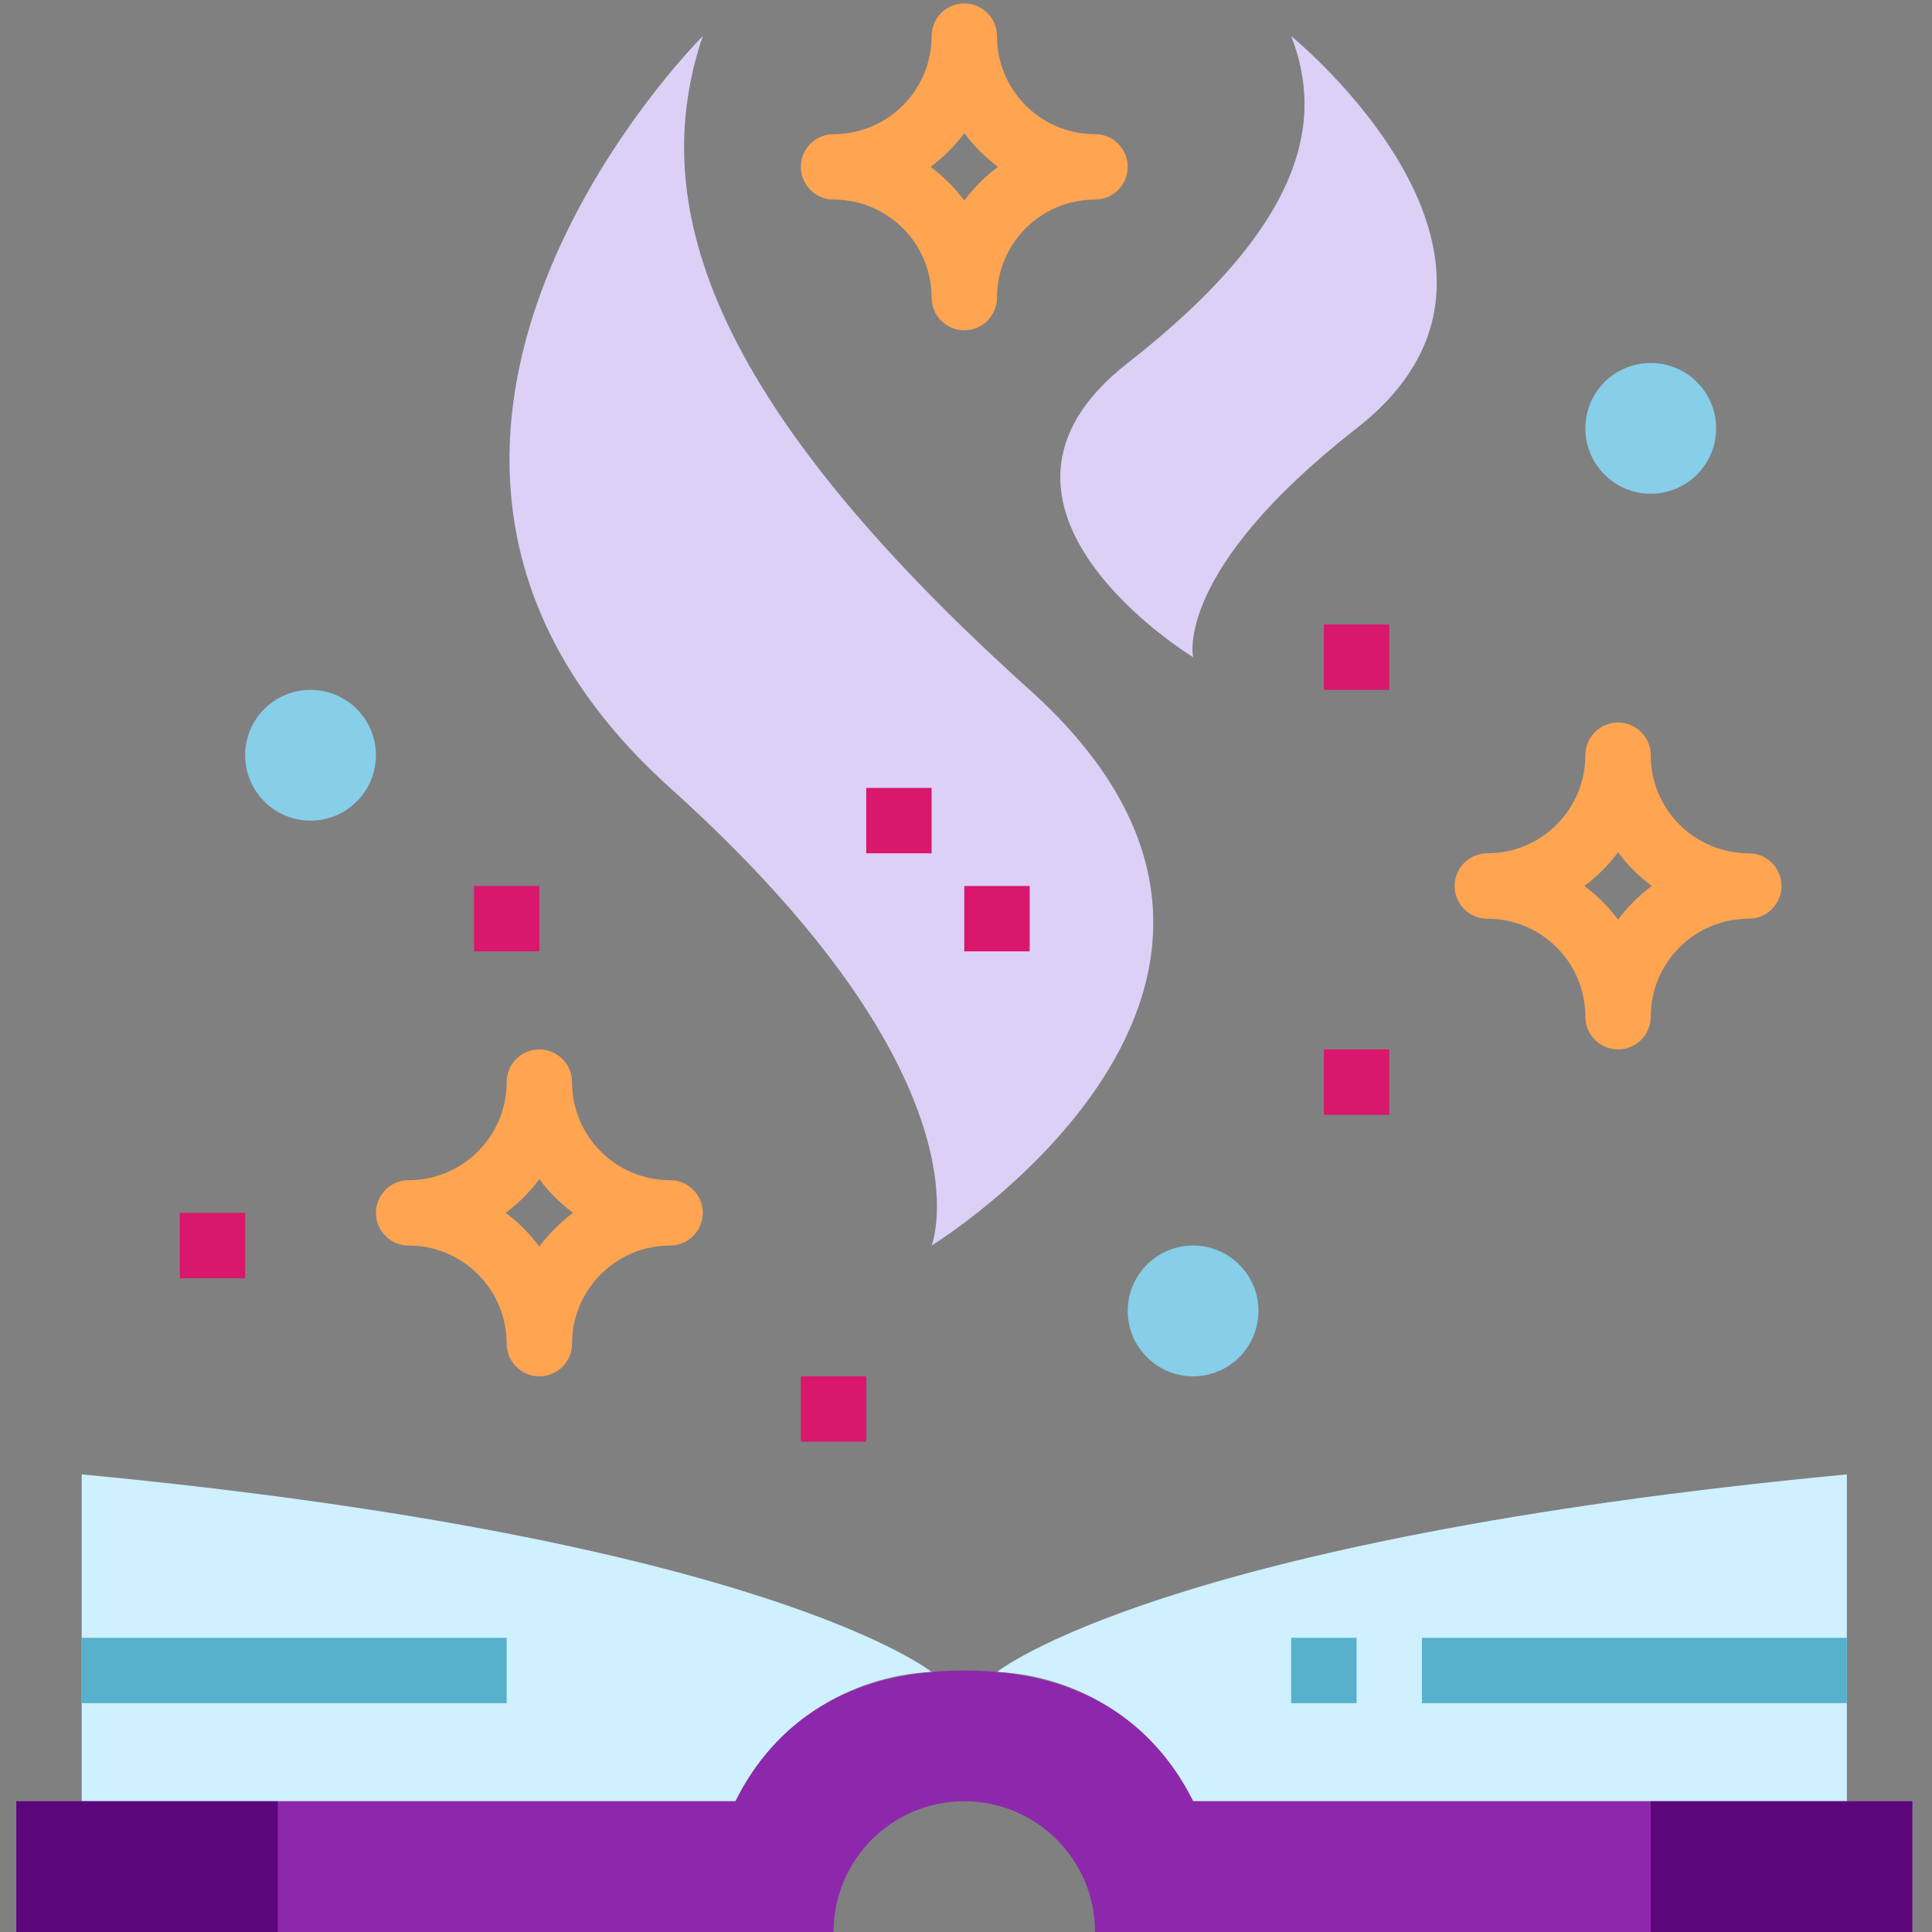 <svg width="45" height="45" viewBox="0 0 45 45" fill="none" xmlns="http://www.w3.org/2000/svg">
<rect x="0" y="0" width="45" height="45" fill="#808080" stroke="none"/>
<path d="M21.699 38.943C21.699 38.943 17.892 35.864 1.903 34.341V41.955H17.131C17.987 40.19 19.74 39.034 21.699 38.943Z" fill="#CEF0FF"/>
<path d="M23.222 38.943C23.222 38.943 27.028 35.864 43.017 34.341V41.955H27.79C26.933 40.19 25.181 39.034 23.222 38.943Z" fill="#CEF0FF"/>
<path d="M1.903 38.148H11.801V39.67H1.903V38.148Z" fill="#58B1CC"/>
<path d="M33.119 38.148H43.017V39.67H33.119V38.148Z" fill="#58B1CC"/>
<path d="M30.074 38.148H31.597V39.67H30.074V38.148Z" fill="#58B1CC"/>
<path d="M21.699 29.011C21.699 29.011 31.597 22.92 23.983 16.068C16.369 9.216 15.084 4.648 16.369 0.841C16.369 0.841 6.768 10.396 15.608 18.352C23.222 25.204 21.699 29.011 21.699 29.011Z" fill="#DCD0F7"/>
<path d="M27.79 15.307C27.79 15.307 21.996 11.788 26.267 8.455C30.538 5.121 30.795 2.693 30.074 0.841C30.074 0.841 36.556 6.106 31.597 9.977C27.325 13.31 27.79 15.307 27.79 15.307Z" fill="#DCD0F7"/>
<path d="M22.46 20.636H23.983V22.159H22.46V20.636Z" fill="#D9176C"/>
<path d="M20.176 18.352H21.699V19.875H20.176V18.352Z" fill="#D9176C"/>
<path d="M40.733 19.875C39.472 19.875 38.449 18.852 38.449 17.591C38.449 17.17 38.108 16.829 37.688 16.829C37.267 16.829 36.926 17.17 36.926 17.591C36.926 18.852 35.904 19.875 34.642 19.875C34.222 19.875 33.881 20.216 33.881 20.636C33.881 21.057 34.222 21.398 34.642 21.398C35.904 21.398 36.926 22.42 36.926 23.682C36.926 24.102 37.267 24.443 37.688 24.443C38.108 24.443 38.449 24.102 38.449 23.682C38.449 22.42 39.472 21.398 40.733 21.398C41.153 21.398 41.494 21.057 41.494 20.636C41.494 20.216 41.153 19.875 40.733 19.875ZM37.688 21.421C37.466 21.123 37.201 20.858 36.903 20.636C37.201 20.414 37.466 20.15 37.688 19.852C37.91 20.15 38.174 20.414 38.472 20.636C38.174 20.858 37.91 21.123 37.688 21.421Z" fill="#FFA451"/>
<path d="M15.608 27.489C14.347 27.489 13.324 26.466 13.324 25.204C13.324 24.784 12.983 24.443 12.562 24.443C12.142 24.443 11.801 24.784 11.801 25.204C11.801 26.466 10.778 27.489 9.517 27.489C9.097 27.489 8.756 27.829 8.756 28.25C8.756 28.671 9.097 29.011 9.517 29.011C10.778 29.011 11.801 30.034 11.801 31.296C11.801 31.716 12.142 32.057 12.562 32.057C12.983 32.057 13.324 31.716 13.324 31.296C13.324 30.034 14.347 29.011 15.608 29.011C16.028 29.011 16.369 28.671 16.369 28.25C16.369 27.829 16.028 27.489 15.608 27.489ZM12.562 29.035C12.341 28.736 12.076 28.472 11.778 28.25C12.076 28.028 12.341 27.764 12.562 27.465C12.784 27.764 13.049 28.028 13.347 28.25C13.049 28.472 12.784 28.736 12.562 29.035Z" fill="#FFA451"/>
<path d="M25.506 3.125C24.244 3.125 23.222 2.102 23.222 0.841C23.222 0.42 22.881 0.08 22.46 0.08C22.04 0.08 21.699 0.42 21.699 0.841C21.699 2.102 20.676 3.125 19.415 3.125C18.994 3.125 18.653 3.466 18.653 3.886C18.653 4.307 18.994 4.648 19.415 4.648C20.676 4.648 21.699 5.67 21.699 6.932C21.699 7.352 22.04 7.693 22.46 7.693C22.881 7.693 23.222 7.352 23.222 6.932C23.222 5.67 24.244 4.648 25.506 4.648C25.926 4.648 26.267 4.307 26.267 3.886C26.267 3.466 25.926 3.125 25.506 3.125ZM22.46 4.671C22.238 4.373 21.974 4.108 21.675 3.886C21.974 3.664 22.238 3.4 22.46 3.102C22.682 3.4 22.947 3.664 23.245 3.886C22.947 4.108 22.682 4.373 22.46 4.671Z" fill="#FFA451"/>
<path d="M30.835 14.545H32.358V16.068H30.835V14.545Z" fill="#D9176C"/>
<path d="M30.835 24.443H32.358V25.966H30.835V24.443Z" fill="#D9176C"/>
<path d="M11.04 20.636H12.562V22.159H11.04V20.636Z" fill="#D9176C"/>
<path d="M18.653 32.057H20.176V33.58H18.653V32.057Z" fill="#D9176C"/>
<path d="M4.188 28.25H5.71V29.773H4.188V28.25Z" fill="#D9176C"/>
<path d="M29.312 30.534C29.312 31.375 28.631 32.057 27.79 32.057C26.949 32.057 26.267 31.375 26.267 30.534C26.267 29.693 26.949 29.011 27.79 29.011C28.631 29.011 29.312 29.693 29.312 30.534Z" fill="#87CEE9"/>
<path d="M8.756 17.591C8.756 18.432 8.074 19.114 7.233 19.114C6.392 19.114 5.71 18.432 5.71 17.591C5.71 16.75 6.392 16.068 7.233 16.068C8.074 16.068 8.756 16.75 8.756 17.591Z" fill="#87CEE9"/>
<path d="M39.972 9.977C39.972 10.818 39.29 11.5 38.449 11.5C37.608 11.5 36.926 10.818 36.926 9.977C36.926 9.136 37.608 8.455 38.449 8.455C39.29 8.455 39.972 9.136 39.972 9.977Z" fill="#87CEE9"/>
<path d="M25.506 45C25.506 43.318 24.142 41.955 22.46 41.955C20.778 41.955 19.415 43.318 19.415 45H0.381V41.955H17.131C17.892 40.432 19.415 38.909 22.46 38.909C25.506 38.909 27.028 40.432 27.79 41.955H44.54V45H25.506Z" fill="#8D28AD"/>
<path d="M0.381 41.955H6.472V45H0.381V41.955Z" fill="#5C067C"/>
<path d="M38.449 41.955H44.54V45H38.449V41.955Z" fill="#5C067C"/>
</svg>
